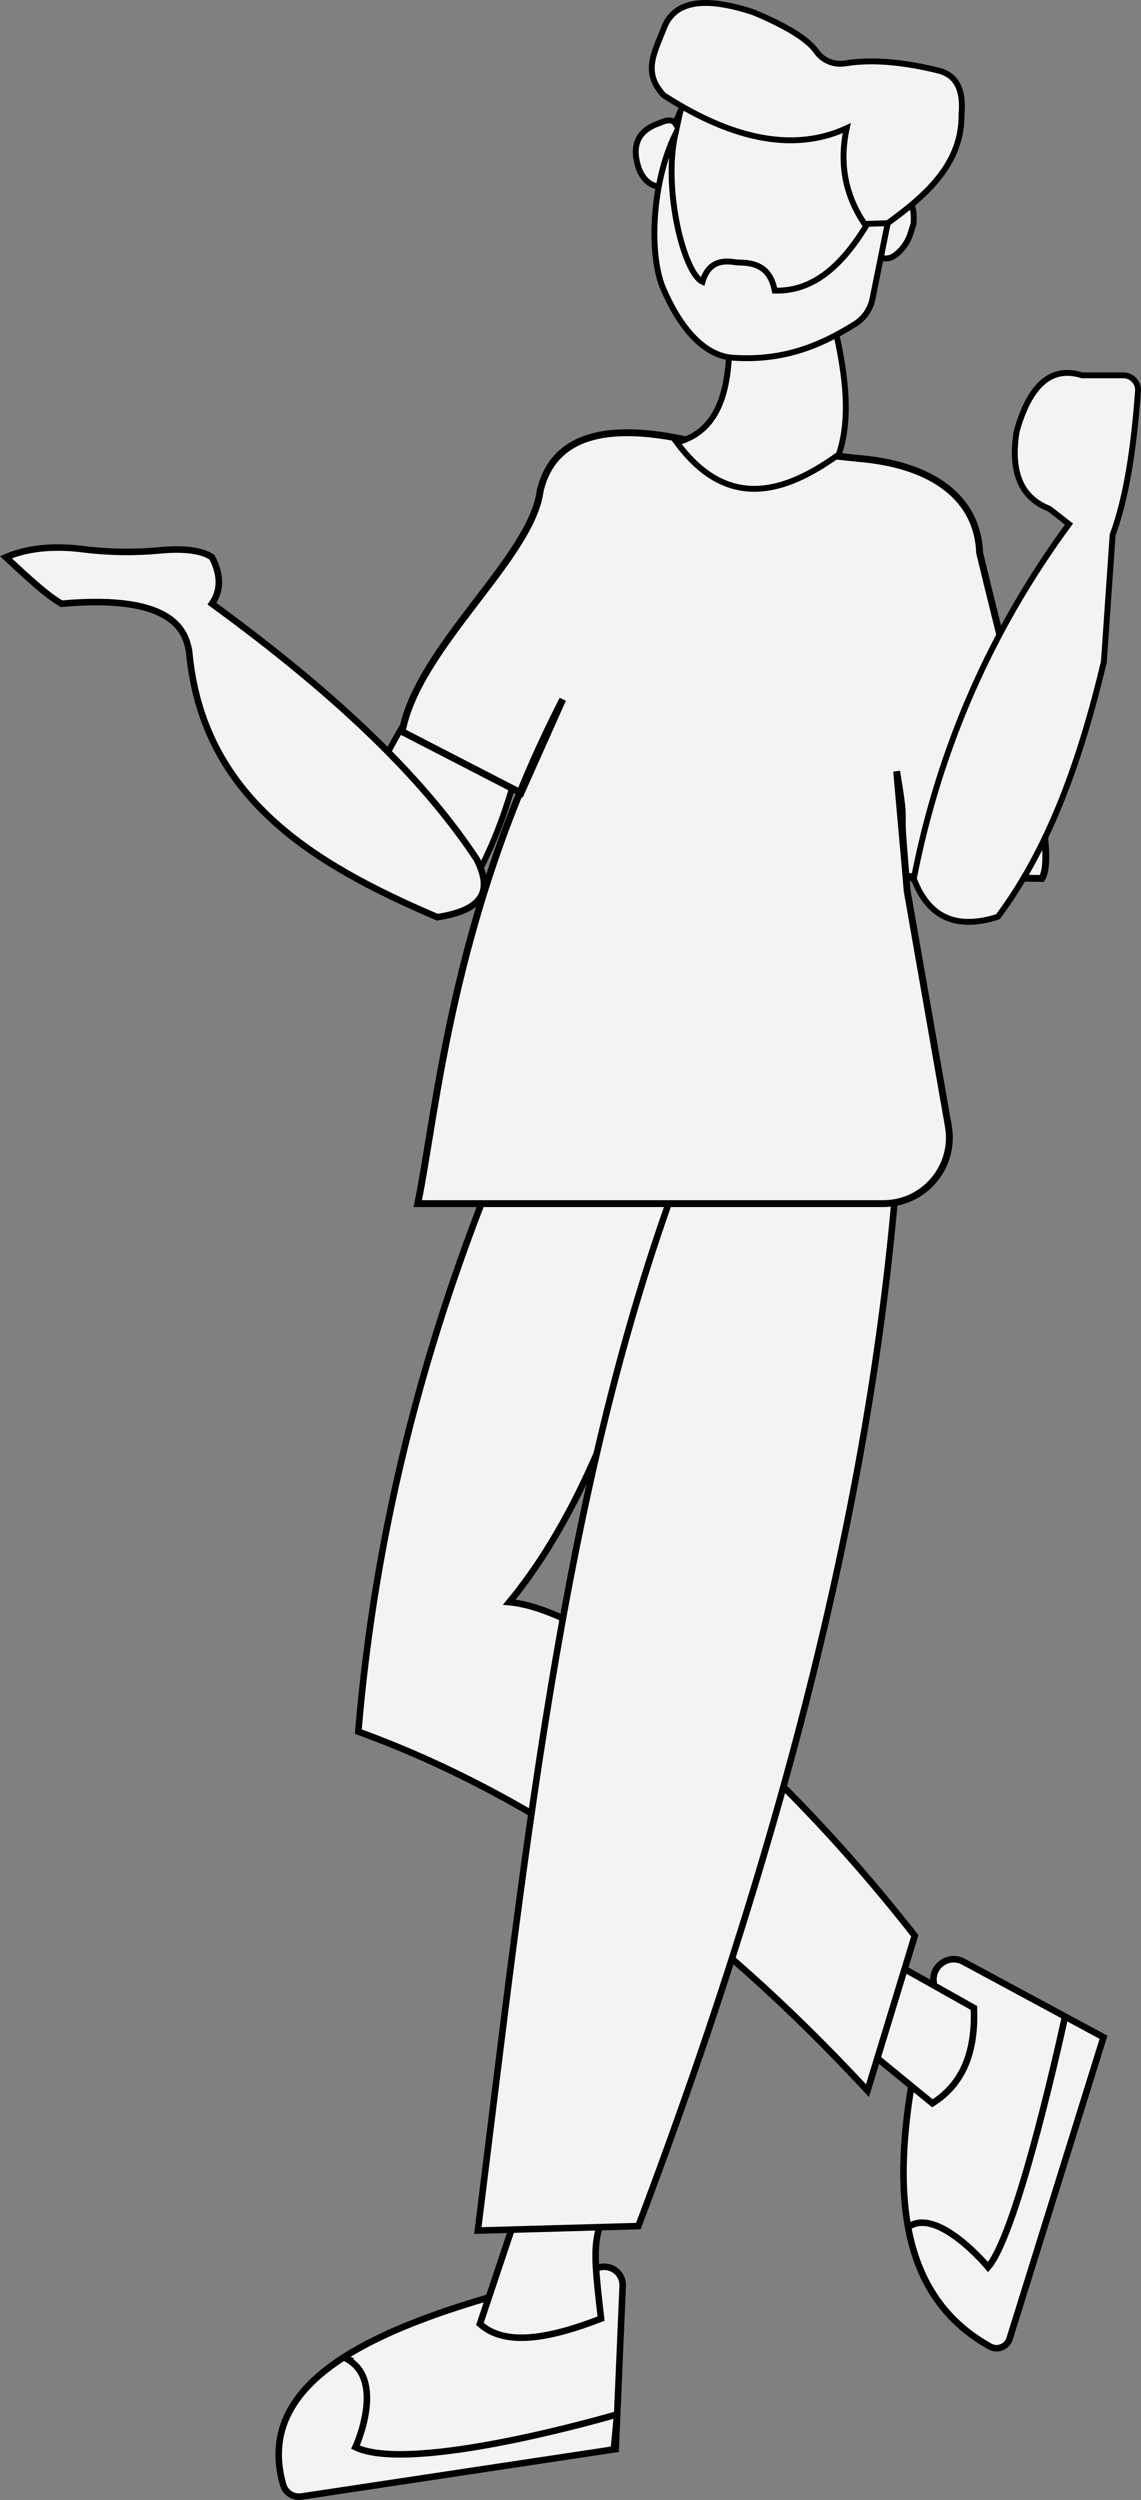 <?xml version="1.0" encoding="UTF-8"?>
<svg id="Layer_2" data-name="Layer 2" xmlns="http://www.w3.org/2000/svg" xmlns:xlink="http://www.w3.org/1999/xlink" viewBox="0 0 348.8 764">
  <rect x="0" y="0" width="348.8" height="764" fill="#808080" stroke="none"/>
  <defs>
    <style>
      .cls-1 {
        stroke-width: 1.8px;
      }

      .cls-1, .cls-2, .cls-3, .cls-4 {
        stroke: #000;
        stroke-miterlimit: 10;
      }

      .cls-1, .cls-5, .cls-3, .cls-4 {
        fill: #f3f3f4;
      }

      .cls-2 {
        fill: none;
      }

      .cls-2, .cls-3 {
        stroke-width: 2px;
      }

      .cls-6 {
        clip-path: url(#clippath-1);
      }

      .cls-7 {
        clip-path: url(#clippath);
      }

      .cls-4 {
        stroke-width: 2.1px;
      }
    </style>
    <clipPath id="clippath">
      <path class="cls-3" d="M92.19,762.94l96.03-14.48,2.13-49.86c.2-4.73-5.18-7.57-8.97-4.74-57.21,13.29-104.89,29.75-94.84,65.47.69,2.45,3.12,3.99,5.64,3.61Z"/>
    </clipPath>
    <clipPath id="clippath-1">
      <path class="cls-3" d="M308.64,714.69l28.7-92.09-42.84-23.1c-4.6-2.48-10.02,1.49-9.03,6.63-12.96,49.25-16.46,92.31,17.17,110.98,2.31,1.28,5.22.1,6.01-2.42Z"/>
    </clipPath>
  </defs>
  <g id="parallax_scroll_background" data-name="parallax scroll background">
    <g>
      <path class="cls-1" d="M164.92,201.15l-17.54-6.76c-17.52,13.41-29.5,32.92-37.68,56.64l7.41,14.15,24.26,9.35c11.82-16.91,18.97-42.68,23.56-73.38Z"/>
      <path class="cls-1" d="M273.49,192.06l-27.12,10.51c6.37,32.39,20.16,57.33,41.9,74.29l27.3-23.48c-13.4-28.55-27.05-53.81-42.08-61.32Z"/>
      <path class="cls-3" d="M49,168.19c5.75-.54,12.13-.38,15.8,2.11,2.86,5.52,2.75,10.22,0,14.2,41.62,30.33,66.17,55.67,80.97,78.16,4.05,8.26,3.69,15.22-12.08,17.64-38.4-16.41-71.94-36.79-75.89-81.38-1.09-5.29-3.79-17.57-39-14.42-4.51-2.62-9.78-7.51-17-14.2,7.83-3.39,16.74-3.34,23.62-2.46,7.83,1,15.73,1.08,23.58.35Z"/>
      <g>
        <g>
          <path class="cls-5" d="M92.19,762.94l96.03-14.48,2.13-49.86c.2-4.73-5.18-7.57-8.97-4.74-57.21,13.29-104.89,29.75-94.84,65.47.69,2.45,3.12,3.99,5.64,3.61Z"/>
          <g class="cls-7">
            <path class="cls-3" d="M188.67,737.83s-62.46,18.42-80,10.05c0,0,9.9-21.54-3.62-27.46-13.52-5.91,0,0,0,0l-20.73,4.04-8.97,30.26,1.17,34.45s63.66-6.12,64.47-6.54,45.76-24.68,45.76-24.68l1.92-20.13"/>
          </g>
          <path class="cls-2" d="M92.19,762.94l96.03-14.48,2.13-49.86c.2-4.73-5.18-7.57-8.97-4.74-57.21,13.29-104.89,29.75-94.84,65.47.69,2.45,3.12,3.99,5.64,3.61Z"/>
        </g>
        <g>
          <path class="cls-5" d="M308.64,714.69l28.7-92.09-42.84-23.1c-4.6-2.48-10.02,1.49-9.03,6.63-12.96,49.25-16.46,92.31,17.17,110.98,2.31,1.28,5.22.1,6.01-2.42Z"/>
          <g class="cls-6">
            <path class="cls-3" d="M325.58,616.27s-14.05,65.57-23.53,76.56c0,0-15.57-18.69-24.46-12.19-8.89,6.5-1.15,30.24-1.15,30.24l26.85,15.73,36.54-26.81,11.71-78.9-25.96-4.63"/>
          </g>
          <path class="cls-2" d="M308.64,714.69l28.7-92.09-42.84-23.1c-4.6-2.48-10.02,1.49-9.03,6.63-12.96,49.25-16.46,92.31,17.17,110.98,2.31,1.28,5.22.1,6.01-2.42Z"/>
        </g>
        <path class="cls-3" d="M183.74,708.58c-3.15-27.11-2.65-26.16,8.83-45.69l-28.14-5.58-17.72,52.89c7.8,7.03,21.38,4.43,37.03-1.62Z"/>
        <path class="cls-3" d="M285.03,642.78c9.84-6.2,13.22-16.45,12.68-29.15l-45.83-25.75-12.62,17.42,45.77,37.48Z"/>
        <path class="cls-3" d="M160.82,335.16l50.01,12.89c-12.25,59.21-28.88,109.82-55.14,141.57,24.83,2.28,76.07,40.85,123.95,101.95l-14.45,47.34c-47.52-51.29-99.12-89.16-155.66-109.72,5.09-60.56,20.1-124.52,51.29-194.04Z"/>
        <path class="cls-3" d="M275.73,333.33l-64.18,15.38c-38.63,97.55-50.36,211.93-65.48,332.96l49.07-1.37c53.85-142.54,76.43-253.94,80.59-346.97Z"/>
      </g>
      <path class="cls-4" d="M122.94,223.6l36.33,18.73,12.76-28.6c-34.02,66.19-38.52,125.92-44.32,154.1h142.32c12.54,0,22.05-11.31,19.88-23.67l-12.61-71.98-1.22-15.44c-.78-9.87.74-4.84-1.98-21.03l2.86,32.16,41.54.59c4.95-8.42-6.14-46.11-19.03-99.51-.6-16.51-14.07-26.95-37.03-28.85l-51.02-5.31c-20.37-4.63-41.53-4.74-46.29,15.18-2.58,20.5-37.39,47.75-42.2,73.63Z"/>
      <path class="cls-1" d="M222.96,103.52c.11,15.95-3.34,28.39-16.07,31.7,13.91,18.75,30.09,17.77,49.51,3.65,4-11.5,1.95-26.44-2.13-42.53l-31.32,7.18Z"/>
      <path class="cls-1" d="M273.99,58.04l1.56-6.41-5.32-21.86-55.54-7.68c-3.58,5.3-6.28,10.5-8.27,15.62-.8-1.21-2.44-1.2-4.81-.1-7.14,2.43-8.45,7.38-6.36,13.8,1.38,3.62,3.63,5.44,6.65,5.69-.77,8.77.06,17.35,1.57,25.85,4.51,13.96,11.87,20.64,20.92,23.04,14.88.51,26.6-3.59,36.74-10.02,2.78-1.76,4.75-4.54,5.53-7.74l2.31-9.51c2.31.56,3.43.19,4.82-.86,2.18-1.64,3.74-3.97,4.57-6.57l.89-2.79c.57-6.27-1.66-9.19-5.25-10.47Z"/>
      <g>
        <path class="cls-1" d="M286.44,21.46c-11.17-2.71-20.44-3.33-28.03-2.09-3.35.55-6.82-.77-8.77-3.55-2.78-3.99-9.61-8.01-19.3-12.06-14.36-4.74-24.4-4.01-27.6,5.4-3.05,7.6-6.1,13.22.15,19.95,16.37,10.56,36.81,18.88,55.95,10.05-2.6,12.06.03,22.86,7.8,32.4,14.04-9.79,27.48-19.87,27.3-36.6.64-7.17-1.28-12.17-7.5-13.5Z"/>
        <path class="cls-1" d="M236.84,88.81c-.96-4.75-3.32-8.43-10.33-8.56-.8-.02-1.61-.08-2.41-.2-5.22-.75-8.07,1.61-9.35,6.06-5.57-2.51-12.1-27.85-8.33-45.05-7.16,14.8-8,35.97-3.97,46.4,6.15,14.72,14.1,21.59,21.94,21.88,15.49.99,26.8-3.94,37.05-10.36,2.61-1.63,4.46-4.25,5.19-7.25l4.75-23.52-6.23.2c-8.74,14.55-17.85,20.68-28.31,20.4Z"/>
      </g>
      <path class="cls-1" d="M330.78,114.7c-9.57-3.02-16.08,3.18-20,17.15-2.12,13.25,1.9,20.46,10,23.64l6,4.67c-23.39,31.85-39.52,67.79-47.44,108.36,4.67,12.42,13.61,15.51,25.72,11.64,15.98-21.45,25.39-48.62,32.39-77.88l2.67-38.78c4.33-11.78,6.49-26.91,7.72-43.47.49-2.78-1.64-5.33-4.46-5.33h-12.59Z"/>
    </g>
  </g>
</svg>